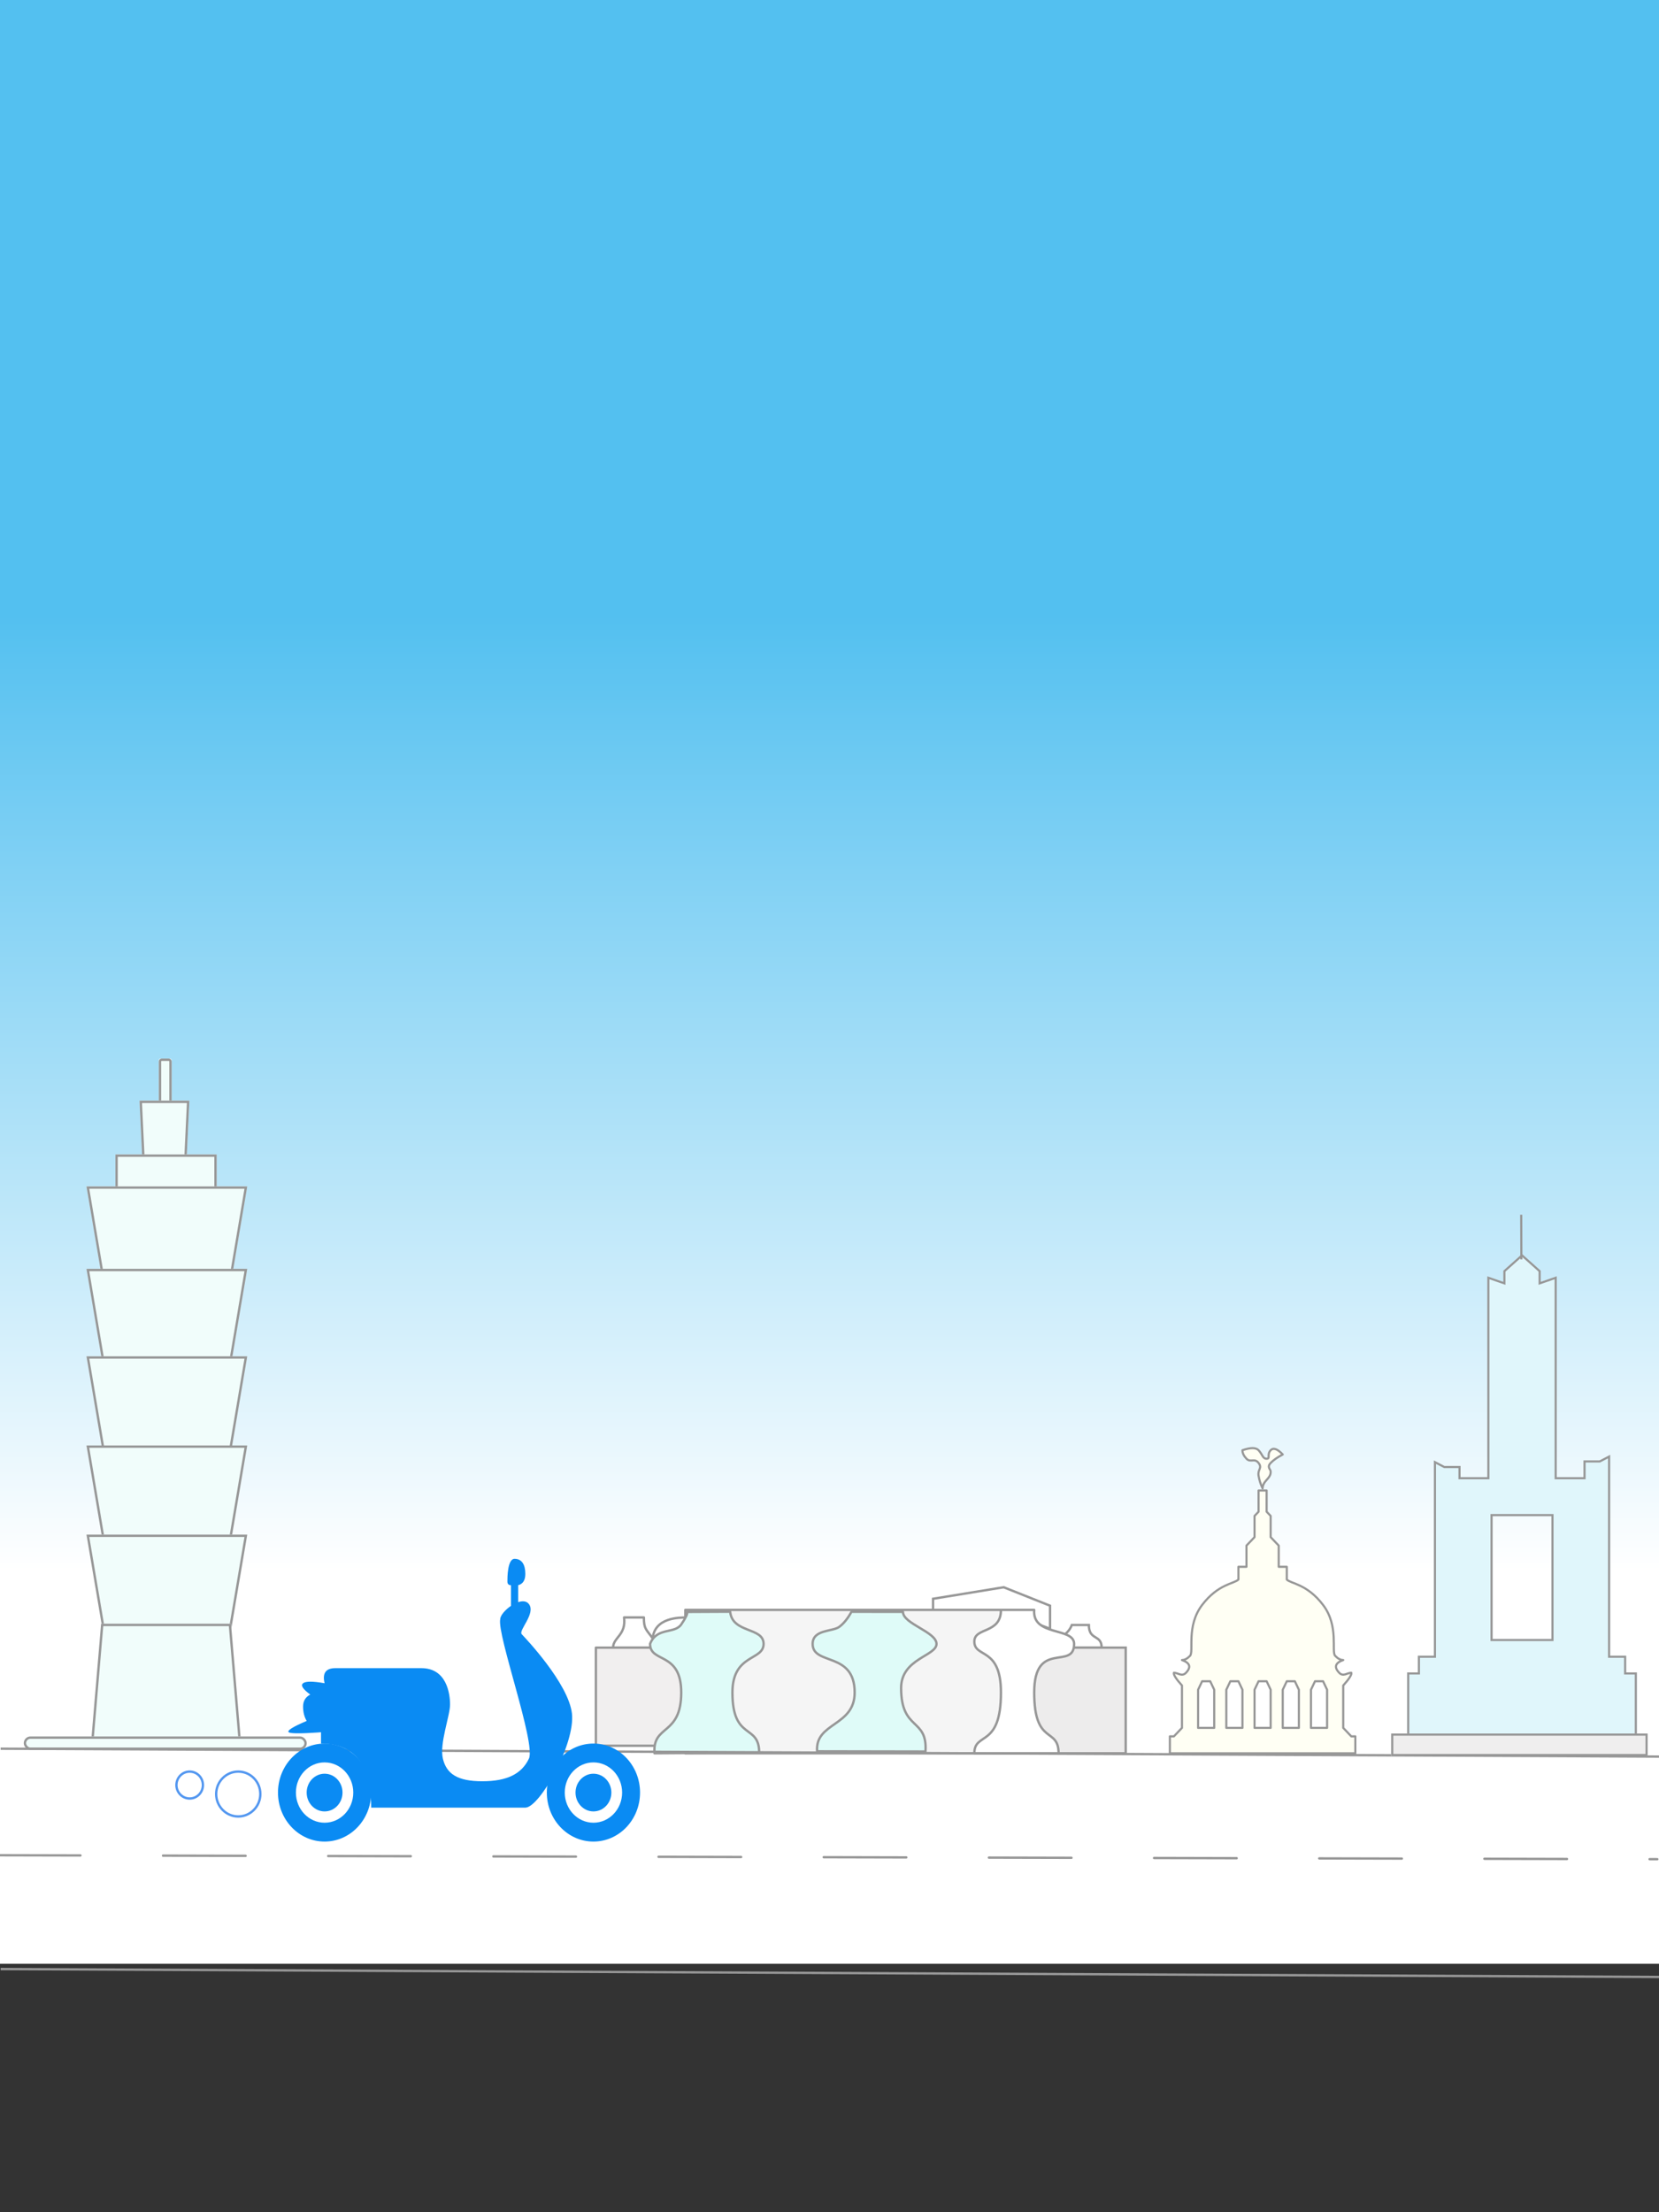 <?xml version="1.0" encoding="UTF-8"?>
<svg width="768px" height="1024px" viewBox="0 0 768 1024" version="1.1" xmlns="http://www.w3.org/2000/svg" xmlns:xlink="http://www.w3.org/1999/xlink" style="background: #FFFFFF;">
    <rect x="0" y="0" width="768" height="1024" fill="#333333" stroke="none"/>
    <!-- Generator: Sketch 49.3 (51167) - http://www.bohemiancoding.com/sketch -->
    <title>iPad</title>
    <desc>Created with Sketch.</desc>
    <defs>
        <linearGradient x1="50%" y1="100%" x2="50%" y2="31.495%" id="linearGradient-1">
            <stop stop-color="#FFFFFF" offset="0%"></stop>
            <stop stop-color="#FFFFFF" offset="29.464%"></stop>
            <stop stop-color="#53C0F0" offset="100%"></stop>
        </linearGradient>
        <rect id="path-2" x="62.523" y="0" width="5.955" height="21.8" rx="0.786"></rect>
        <polygon id="path-3" points="53.591 19.465 76.665 19.465 75.304 48.273 54.951 48.273"></polygon>
        <rect id="path-4" x="42.426" y="44.38" width="46.892" height="21.8"></rect>
        <polygon id="path-5" points="29.028 59.173 103.46 59.173 95.948 103.552 36.541 103.552"></polygon>
        <polygon id="path-6" points="29.028 97.324 103.46 97.324 95.948 141.703 36.541 141.703"></polygon>
        <polygon id="path-7" points="29.028 137.81 103.46 137.81 95.948 182.19 36.541 182.19"></polygon>
        <polygon id="path-8" points="29.028 179.075 103.46 179.075 95.948 223.455 36.541 223.455"></polygon>
        <polygon id="path-9" points="29.028 220.341 103.46 220.341 95.948 264.72 36.541 264.72"></polygon>
        <polygon id="path-10" points="35.804 261.606 95.94 261.606 100.483 315.328 31.261 315.328"></polygon>
        <rect id="path-11" x="0" y="313.771" width="131" height="6.229" rx="3.114"></rect>
        <path d="M76.897,30.548 L76.897,123.522 L89.264,123.522 L89.264,115.774 L96.684,115.774 L101.631,113.191 L101.631,206.166 L109.051,206.166 L109.051,213.914 L113.998,213.914 L113.998,250.071 L7.641,250.071 L7.641,213.914 L12.588,213.914 L12.588,206.166 L20.008,206.166 L20.008,115.774 L24.955,118.357 L32.375,118.357 L32.375,123.522 L44.743,123.522 L44.743,30.548 L52.163,33.13 L52.163,27.965 L60.82,20.217 L69.477,27.965 L69.477,33.13 L76.897,30.548 Z M47.216,141.6 L47.216,198.418 L74.423,198.418 L74.423,141.6 L47.216,141.6 Z" id="path-12"></path>
        <rect id="path-13" x="0.247" y="242.21" width="118.724" height="10.442"></rect>
    </defs>
    <g id="iPad" stroke="none" stroke-width="1" fill="none" fill-rule="evenodd">
        <rect id="Rectangle-20-Copy" fill="url(#linearGradient-1)" x="-18" y="0" width="833" height="909"></rect>
        <g id="101-copy-2" transform="translate(11, 490)">
            <g id="Rectangle-4">
                <use fill="#F1FDFB" fill-rule="evenodd" xlink:href="#path-2"></use>
                <rect stroke="#979797" stroke-width="1.092" x="63.069" y="0.546" width="4.862" height="20.708" rx="0.786"></rect>
            </g>
            <g id="Rectangle-5">
                <use fill="#F1FDFB" fill-rule="evenodd" xlink:href="#path-3"></use>
                <path stroke="#979797" stroke-width="1.092" d="M54.163,20.011 L55.472,47.726 L74.783,47.726 L76.092,20.011 L54.163,20.011 Z"></path>
            </g>
            <g id="Rectangle-3">
                <use fill="#F1FDFB" fill-rule="evenodd" xlink:href="#path-4"></use>
                <rect stroke="#979797" stroke-width="1.092" x="42.972" y="44.926" width="45.8" height="20.708"></rect>
            </g>
            <g id="Rectangle-2-Copy-4">
                <use fill="#F1FDFB" fill-rule="evenodd" xlink:href="#path-5"></use>
                <path stroke="#979797" stroke-width="1.092" d="M29.675,59.719 L37.002,103.006 L95.486,103.006 L102.814,59.719 L29.675,59.719 Z"></path>
            </g>
            <g id="Rectangle-2-Copy-3">
                <use fill="#F1FDFB" fill-rule="evenodd" xlink:href="#path-6"></use>
                <path stroke="#979797" stroke-width="1.092" d="M29.675,97.87 L37.002,141.157 L95.486,141.157 L102.814,97.87 L29.675,97.87 Z"></path>
            </g>
            <g id="Rectangle-2-Copy-2">
                <use fill="#F1FDFB" fill-rule="evenodd" xlink:href="#path-7"></use>
                <path stroke="#979797" stroke-width="1.092" d="M29.675,138.356 L37.002,181.644 L95.486,181.644 L102.814,138.356 L29.675,138.356 Z"></path>
            </g>
            <g id="Rectangle-2-Copy">
                <use fill="#F1FDFB" fill-rule="evenodd" xlink:href="#path-8"></use>
                <path stroke="#979797" stroke-width="1.092" d="M29.675,179.622 L37.002,222.909 L95.486,222.909 L102.814,179.622 L29.675,179.622 Z"></path>
            </g>
            <g id="Rectangle-2">
                <use fill="#F1FDFB" fill-rule="evenodd" xlink:href="#path-9"></use>
                <path stroke="#979797" stroke-width="1.092" d="M29.675,220.887 L37.002,264.174 L95.486,264.174 L102.814,220.887 L29.675,220.887 Z"></path>
            </g>
            <g id="Rectangle">
                <use fill="#F1FDFB" fill-rule="evenodd" xlink:href="#path-10"></use>
                <path stroke="#979797" stroke-width="1.092" d="M36.306,262.152 L31.856,314.782 L99.889,314.782 L95.438,262.152 L36.306,262.152 Z"></path>
            </g>
            <g id="Rectangle-6">
                <use fill="#F1FDFB" fill-rule="evenodd" xlink:href="#path-11"></use>
                <rect stroke="#979797" stroke-width="1.092" x="0.546" y="314.317" width="129.908" height="5.136" rx="2.568"></rect>
            </g>
        </g>
        <g id="台中-copy-2" transform="translate(275.854, 734.712)" stroke="#979797" stroke-width="1.092">
            <path d="M13.051,13.975 C14.069,22.219 7.964,23.22 7.964,27.95 L44.596,27.95 L42.561,13.975 C38.49,13.975 27.297,13.975 26.28,23.65 C23.227,19.35 22.209,19.35 22.209,13.975 L13.051,13.975 Z" id="Path-14" stroke-linecap="round" stroke-linejoin="round"></path>
            <path d="M234.127,27.95 C234.127,21.661 228.212,24.806 228.212,17.469 L220.324,17.469 C218.352,22.709 213.422,22.709 213.422,27.95 L234.127,27.95 Z" id="Path-15"></path>
            <path d="M210.237,19.216 C210.237,19.216 210.237,15.657 210.237,8.54 L188.78,0 L156.085,5.338 L156.085,10.675 L187.759,10.675 C202.744,16.369 210.237,19.216 210.237,19.216 Z" id="Path-16"></path>
            <rect id="Rectangle" fill="#F5F5F5" stroke-linecap="round" stroke-linejoin="round" x="41.41" y="10.481" width="160.863" height="66.382"></rect>
            <rect id="Rectangle-2" fill="#F1EFEF" stroke-linecap="round" stroke-linejoin="round" x="0" y="27.95" width="49.374" height="45.419"></rect>
            <rect id="Rectangle-3" fill="#EDECEC" x="194.31" y="27.95" width="50.966" height="48.913"></rect>
            <path d="M42.254,11.423 C42.483,12.288 41.567,14.22 39.506,17.221 C36.414,21.721 28.17,18.346 25.078,26.221 C25.078,35.222 39.506,29.597 39.506,48.724 C39.506,68.976 26.108,63.35 27.139,76.851 L75.584,76.509 C75.584,63.007 63.209,71.226 63.209,48.724 C63.209,30.722 77.637,34.097 77.637,26.221 C77.637,18.346 63.188,21.45 62.158,11.324 L42.254,11.423 Z" id="Path-8" fill="#DFFBF8" stroke-linecap="round" stroke-linejoin="round"></path>
            <path d="M118.314,11.366 C116.57,14.527 114.675,16.857 112.627,18.357 C109.555,20.607 100.34,19.482 100.34,26.233 C100.34,36.359 119.794,29.608 119.794,48.735 C119.794,64.487 101.386,62.444 102.41,75.945 L152.578,76.039 C153.602,60.287 141.295,66.737 141.295,46.632 C141.295,32.984 157.678,31.858 157.678,26.233 C157.678,20.607 142.154,17.004 142.154,11.378 L118.314,11.366 Z" id="Path-11" fill="#DFFBF8" stroke-linecap="round" stroke-linejoin="round"></path>
            <path d="" id="Path-12"></path>
            <path d="M187.514,10.481 C187.514,21.732 175.197,18.357 175.197,25.108 C175.197,32.984 187.514,27.358 187.514,48.735 C187.514,74.613 175.197,66.737 175.197,76.863 L214.201,76.863 C214.201,64.487 202.91,73.487 202.91,48.735 C202.91,23.983 221.386,38.696 221.386,26.233 C221.386,18.357 201.884,22.858 202.91,10.481 L187.514,10.481 Z" id="Path-13" fill="#FFFFFF" stroke-linecap="round" stroke-linejoin="round"></path>
        </g>
        <g id="road-copy-2" transform="translate(384.27, 862.554) scale(-1, 1) rotate(-1.5) translate(-384.27, -862.554) translate(-1.73, 803.054)" stroke="#979797" stroke-width="1.092">
            <path d="M3.232,0.01 L771.232,16.454 L3.232,0.01 Z" id="Path-19"></path>
            <path d="M771.232,65.788 L3.232,47.516" id="Path-20" stroke-linecap="round" stroke-linejoin="round" stroke-dasharray="38.232,38.232"></path>
            <path d="M0.562,101.975 L768.562,118.419 L0.562,101.975 Z" id="Path-19"></path>
        </g>
        <g id="gogoro-copy-2" transform="translate(128.688, 721.558)" fill="#0A8BF3">
            <path d="M107.865,21.759 L107.865,12.215 C106.759,12.215 106.205,11.633 106.205,10.47 C106.205,8.725 106.205,0 109.524,0 C112.843,0 114.503,2.617 114.503,6.98 C114.503,9.888 113.396,11.633 111.184,12.215 L111.184,20.056 C113.174,19.387 115.044,19.471 116.162,20.94 C119.481,25.302 111.184,33.155 112.843,34.9 C114.503,36.645 134.416,57.585 136.076,71.545 C137.735,85.505 121.141,115.17 114.503,115.17 C110.077,115.17 86.292,115.17 43.146,115.17 C43.146,95.393 35.402,85.505 19.914,85.505 C19.914,82.015 19.914,80.27 19.914,80.27 C19.914,80.27 6.385,81.379 4.978,80.27 C4.04,79.53 6.806,77.785 13.276,75.035 C12.169,73.144 11.616,70.927 11.616,68.382 C11.616,65.837 12.723,63.983 14.935,62.82 C11.491,60.301 10.385,58.556 11.616,57.585 C12.848,56.614 16.167,56.614 21.573,57.585 C20.467,52.931 22.126,50.605 26.551,50.605 C44.568,50.605 54.762,50.605 66.378,50.605 C77.995,50.605 79.654,62.214 79.654,67.449 C79.654,72.684 74.676,85.505 76.335,92.485 C77.995,99.465 82.973,102.955 94.589,102.955 C106.205,102.955 112.843,99.465 116.162,92.485 C119.481,85.505 101.227,34.9 102.886,27.92 C102.886,26.259 105.143,23.609 107.865,21.759 Z" id="Combined-Shape"></path>
            <path d="M146.032,130.875 C134.118,130.875 124.459,120.718 124.459,108.19 C124.459,95.661 134.118,85.505 146.032,85.505 C157.947,85.505 167.605,95.661 167.605,108.19 C167.605,120.718 157.947,130.875 146.032,130.875 Z M146.032,122.15 C153.364,122.15 159.308,115.899 159.308,108.19 C159.308,100.48 153.364,94.23 146.032,94.23 C138.7,94.23 132.757,100.48 132.757,108.19 C132.757,115.899 138.7,122.15 146.032,122.15 Z" id="Combined-Shape"></path>
            <path d="M21.573,130.875 C9.659,130.875 0,120.718 0,108.19 C0,95.661 9.659,85.505 21.573,85.505 C33.487,85.505 43.146,95.661 43.146,108.19 C43.146,120.718 33.487,130.875 21.573,130.875 Z M21.573,122.15 C28.905,122.15 34.849,115.899 34.849,108.19 C34.849,100.48 28.905,94.23 21.573,94.23 C14.241,94.23 8.297,100.48 8.297,108.19 C8.297,115.899 14.241,122.15 21.573,122.15 Z" id="Combined-Shape-Copy"></path>
            <ellipse id="Oval-Copy-2" cx="146.032" cy="108.19" rx="8.297" ry="8.725"></ellipse>
            <ellipse id="Oval-Copy-3" cx="21.573" cy="108.19" rx="8.297" ry="8.725"></ellipse>
        </g>
        <ellipse id="Oval-Copy-7" stroke="#5397F0" stroke-width="1.092" fill="#FFFFFF" cx="110.293" cy="830.426" rx="10.22" ry="10.387"></ellipse>
        <ellipse id="Oval-Copy-8" stroke="#5397F0" stroke-width="1.092" fill="#FFFFFF" cx="87.809" cy="826.271" rx="6.132" ry="6.232"></ellipse>
        <g id="85-copy-2" transform="translate(643.768, 560.213)">
            <g id="Combined-Shape">
                <use fill="#E0F6FB" fill-rule="evenodd" xlink:href="#path-12"></use>
                <path stroke="#979797" stroke-width="0.989" d="M76.402,31.244 L68.982,33.826 L68.982,28.186 L60.82,20.881 L52.657,28.186 L52.657,33.826 L45.237,31.244 L45.237,124.017 L31.881,124.017 L31.881,118.851 L24.834,118.851 L20.503,116.59 L20.503,206.661 L13.083,206.661 L13.083,214.409 L8.136,214.409 L8.136,249.576 L113.503,249.576 L113.503,214.409 L108.556,214.409 L108.556,206.661 L101.136,206.661 L101.136,114.008 L96.806,116.269 L89.759,116.269 L89.759,124.017 L76.402,124.017 L76.402,31.244 Z M46.721,141.106 L74.918,141.106 L74.918,198.913 L46.721,198.913 L46.721,141.106 Z"></path>
            </g>
            <g id="Rectangle">
                <use fill="#EFEEEE" fill-rule="evenodd" xlink:href="#path-13"></use>
                <rect stroke="#979797" stroke-width="0.989" x="0.742" y="242.705" width="117.734" height="9.452"></rect>
            </g>
            <path d="M60.442,2.071 L60.523,22.729" id="Path-23" stroke="#979797" stroke-width="0.989"></path>
        </g>
        <g id="台南-copy-2" transform="translate(541.57, 670.314)" fill="#FFFFF4" stroke="#979797" stroke-linecap="round" stroke-linejoin="round" stroke-width="0.989">
            <path d="M33.592,0.981 C37.325,-0.327 39.813,-0.327 41.057,0.981 C42.923,2.943 42.923,4.905 44.79,4.905 C46.656,4.905 44.79,2.943 46.656,0.981 C47.9,-0.327 49.766,0.327 52.254,2.943 C49.766,4.251 47.9,5.559 46.656,6.867 C44.79,8.829 46.656,9.81 46.656,10.791 C46.656,11.772 46.656,12.753 44.79,14.715 C43.545,16.023 42.923,17.331 42.923,18.639 C41.998,16.724 41.376,14.762 41.057,12.753 C40.579,9.74 42.923,9.319 41.057,6.867 C39.191,4.414 37.325,6.867 35.458,4.905 C34.214,3.597 33.592,2.289 33.592,0.981 Z" id="Combined-Shape-Copy-4"></path>
            <path d="M85.847,141.261 L0,141.261 L0,133.414 L1.866,133.414 L5.599,129.49 L5.599,109.87 C2.838,106.805 1.594,104.843 1.866,103.984 C3.732,103.984 5.599,105.946 7.465,103.984 C9.953,101.368 9.331,99.406 5.599,98.098 C6.843,98.098 8.087,97.444 9.331,96.136 C11.197,94.174 7.465,82.402 14.93,72.593 C22.395,62.783 29.86,62.783 31.726,60.821 L31.726,54.935 L35.458,54.935 L35.458,45.125 L39.191,41.201 L39.191,31.391 L41.057,29.429 L41.057,19.62 L44.79,19.62 L44.79,29.429 L46.656,31.391 L46.656,41.201 L50.388,45.125 L50.388,54.935 L54.121,54.935 L54.121,60.821 C55.987,62.783 63.452,62.783 70.917,72.593 C78.382,82.402 74.649,94.174 76.516,96.136 C77.76,97.444 79.004,98.098 80.248,98.098 C76.516,99.406 75.893,101.368 78.382,103.984 C80.248,105.946 82.114,103.984 83.98,103.984 C84.253,104.843 83.009,106.805 80.248,109.87 L80.248,129.49 L83.98,133.414 L85.847,133.414 L85.847,141.261 Z M41.057,107.908 L39.191,111.832 L39.191,129.49 L46.656,129.49 L46.656,111.832 L44.79,107.908 L41.057,107.908 Z M27.993,107.908 L26.127,111.832 L26.127,129.49 L33.592,129.49 L33.592,111.832 L31.726,107.908 L27.993,107.908 Z M14.93,107.908 L13.064,111.832 L13.064,129.49 L20.529,129.49 L20.529,111.832 L18.662,107.908 L14.93,107.908 Z M54.121,107.908 L52.254,111.832 L52.254,129.49 L59.719,129.49 L59.719,111.832 L57.853,107.908 L54.121,107.908 Z M67.184,107.908 L65.318,111.832 L65.318,129.49 L72.783,129.49 L72.783,111.832 L70.917,107.908 L67.184,107.908 Z" id="Combined-Shape-Copy-5"></path>
        </g>
    </g>
</svg>